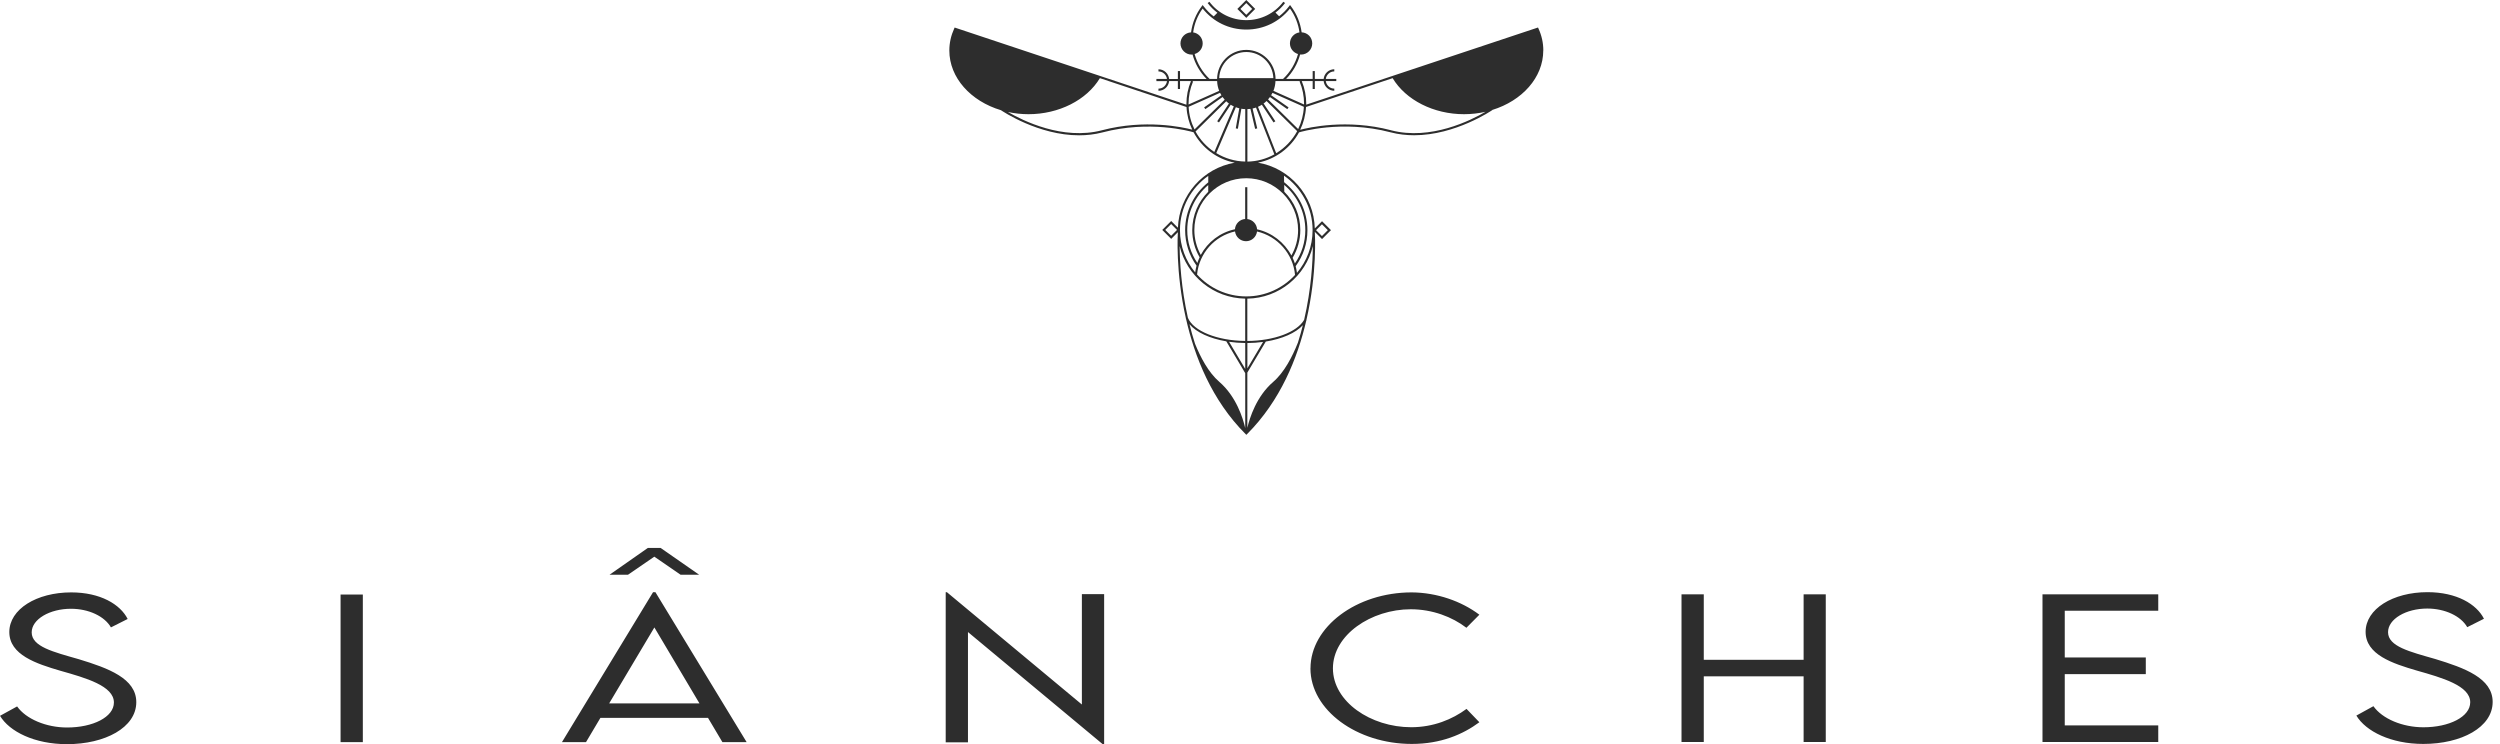 <svg width="225" height="67" viewBox="0 0 225 67" fill="none" xmlns="http://www.w3.org/2000/svg">
    <path d="M138.899 4.541C138.899 3.861 138.752 3.194 138.457 2.555L138.421 2.475L117.56 9.419C117.56 9.396 117.563 9.372 117.563 9.349C117.563 8.638 117.426 7.947 117.157 7.296H118.14V8.009H118.334V7.296H119.128C119.177 7.784 119.585 8.17 120.087 8.17V7.976C119.691 7.976 119.368 7.678 119.322 7.298H120.266V7.104H119.322C119.371 6.722 119.694 6.427 120.087 6.427V6.233C119.585 6.233 119.177 6.616 119.128 7.107H118.334V6.393H118.14V7.107H115.747C116.355 6.489 116.787 5.728 117.012 4.903C117.041 4.903 117.069 4.911 117.097 4.911C117.651 4.911 118.101 4.461 118.101 3.908C118.101 3.354 117.677 2.935 117.147 2.909C117.033 2.056 116.707 1.252 116.179 0.553L116.102 0.45L116.024 0.553C115.76 0.903 115.455 1.205 115.122 1.466L114.791 1.135C115.111 0.895 115.403 0.605 115.654 0.274L115.499 0.158C114.703 1.21 113.49 1.813 112.171 1.813C110.852 1.813 109.639 1.21 108.842 0.158L108.687 0.274C108.943 0.61 109.238 0.903 109.566 1.148L109.235 1.479C108.894 1.218 108.586 0.908 108.317 0.556L108.24 0.453L108.162 0.556C107.635 1.252 107.309 2.059 107.195 2.912C106.665 2.938 106.241 3.372 106.241 3.91C106.241 4.448 106.691 4.914 107.244 4.914C107.272 4.914 107.301 4.909 107.329 4.906C107.554 5.731 107.989 6.491 108.594 7.109H106.202V6.396H106.008V7.109H105.222C105.172 6.621 104.764 6.235 104.262 6.235V6.429C104.658 6.429 104.978 6.727 105.028 7.107H104.076V7.301H105.028C104.978 7.684 104.655 7.978 104.262 7.978V8.172C104.764 8.172 105.172 7.79 105.222 7.298H106.008V8.012H106.202V7.298H107.185C106.916 7.95 106.778 8.641 106.778 9.352C106.778 9.375 106.781 9.398 106.781 9.424L85.918 2.478L85.882 2.558C85.59 3.197 85.44 3.864 85.44 4.544C85.44 7.003 87.374 9.106 90.085 9.918C90.24 10.021 93.462 12.178 97.114 12.178C97.812 12.178 98.523 12.101 99.232 11.915C103.442 10.808 107.05 11.796 107.42 11.904C108.172 13.301 109.522 14.328 111.126 14.643C108.294 15.129 106.116 17.553 106.013 20.496L105.408 19.89L104.603 20.695L105.408 21.499L106.01 20.896C106.01 20.915 106.01 20.93 106.01 20.948H106.005C106 21.01 105.783 24.424 106.724 28.622H106.714C106.719 28.642 106.729 28.658 106.737 28.673C107.51 32.09 109.052 36.016 112.101 39.065L112.171 39.134L112.241 39.065C115.235 36.07 116.777 32.234 117.563 28.862C117.571 28.849 117.578 28.836 117.586 28.823L117.573 28.816C118.566 24.53 118.341 21.008 118.336 20.946H118.331C118.331 20.92 118.331 20.894 118.331 20.866L118.983 21.517L119.787 20.713L118.983 19.909L118.331 20.56C118.259 17.586 116.071 15.129 113.216 14.638C114.811 14.322 116.159 13.303 116.911 11.915L116.932 11.909C116.968 11.896 120.728 10.748 125.153 11.909C125.862 12.096 126.576 12.173 127.272 12.173C130.991 12.173 134.27 9.934 134.309 9.908L134.301 9.897C136.983 9.072 138.894 6.983 138.894 4.539M116.836 11.617L114.126 8.948C114.201 8.863 114.271 8.778 114.335 8.684L114.299 8.736L115.859 9.825L115.97 9.665L114.41 8.576L114.351 8.661C114.416 8.563 114.472 8.462 114.524 8.356L117.348 9.613C117.312 10.329 117.131 11.007 116.834 11.62M116.805 30.853C116.322 32.077 115.59 33.51 114.586 34.373C113.076 35.674 112.471 37.609 112.261 38.503V33.533L113.922 30.74C115.391 30.502 116.609 29.971 117.258 29.265C117.126 29.785 116.978 30.316 116.808 30.851M107.053 29.18C107.666 29.91 108.878 30.468 110.368 30.721L112.07 33.584V38.529C111.868 37.647 111.266 35.682 109.737 34.365C108.757 33.522 108.035 32.136 107.552 30.934C107.36 30.341 107.195 29.754 107.053 29.178M110.616 30.76C111.079 30.828 111.568 30.866 112.07 30.872V33.204L110.616 30.76ZM112.264 33.15V30.874C112.75 30.872 113.223 30.835 113.676 30.773L112.264 33.15ZM112.166 26.677C110.41 26.677 108.829 25.914 107.735 24.703C107.929 22.766 109.326 21.241 111.152 20.829C111.214 21.323 111.63 21.709 112.142 21.709C112.654 21.709 113.068 21.326 113.133 20.834C114.956 21.259 116.378 22.821 116.554 24.745C115.463 25.932 113.898 26.677 112.163 26.677M113.138 20.638C113.104 20.157 112.735 19.771 112.259 19.715V16.849H112.065V19.709C111.571 19.746 111.18 20.139 111.144 20.633C109.812 20.92 108.7 21.773 108.069 22.945C107.694 22.262 107.492 21.491 107.492 20.708C107.492 18.134 109.587 16.04 112.16 16.04C114.734 16.04 116.828 18.134 116.828 20.708C116.828 21.512 116.619 22.298 116.226 22.994C115.595 21.812 114.467 20.935 113.138 20.638ZM107.301 20.708C107.301 21.569 107.531 22.415 107.966 23.154C107.888 23.32 107.821 23.491 107.761 23.666C107.169 22.79 106.853 21.771 106.853 20.708C106.853 19.084 107.588 17.63 108.741 16.655V17.26C107.854 18.142 107.303 19.36 107.303 20.708M116.334 23.203C116.787 22.451 117.028 21.59 117.028 20.708C117.028 19.36 116.477 18.14 115.587 17.258L115.577 16.642C116.738 17.617 117.478 19.076 117.478 20.708C117.478 21.791 117.152 22.826 116.539 23.713C116.482 23.54 116.415 23.369 116.337 23.203M111.408 11.591L111.723 9.789L111.659 9.776C111.793 9.802 111.93 9.817 112.072 9.822V14.54C111.118 14.521 110.226 14.245 109.463 13.777L111.227 9.649C111.359 9.701 111.493 9.742 111.635 9.771L111.534 9.753L111.219 11.555L111.41 11.589L111.408 11.591ZM112.264 9.822C112.357 9.82 112.447 9.809 112.538 9.799L112.962 11.599L113.151 11.555L112.732 9.768C112.838 9.745 112.939 9.714 113.04 9.68L114.692 13.893C113.971 14.294 113.146 14.529 112.266 14.545V9.828L112.264 9.822ZM106.98 9.61L109.804 8.353C109.856 8.459 109.913 8.563 109.978 8.661L109.918 8.576L108.372 9.665L108.483 9.822L110.027 8.734L109.993 8.684C110.063 8.785 110.141 8.881 110.223 8.972L107.508 11.648C107.2 11.028 107.014 10.34 106.978 9.61M109.727 7.032C109.773 5.728 110.849 4.681 112.166 4.681C113.482 4.681 114.553 5.723 114.602 7.032H109.727ZM117.364 9.347C117.364 9.365 117.364 9.383 117.361 9.403L114.607 8.178C114.718 7.903 114.78 7.606 114.793 7.296H117.028L116.958 7.324C117.229 7.966 117.366 8.646 117.366 9.349M107.516 4.862C107.935 4.741 108.242 4.36 108.242 3.903C108.242 3.398 107.867 2.984 107.384 2.915C107.49 2.141 107.777 1.409 108.237 0.768C109.197 1.973 110.622 2.661 112.168 2.661C113.715 2.661 115.14 1.973 116.099 0.768C116.559 1.409 116.847 2.139 116.953 2.915C116.466 2.984 116.094 3.398 116.094 3.903C116.094 4.36 116.402 4.741 116.821 4.862C116.585 5.71 116.128 6.489 115.476 7.102H114.801C114.791 5.659 113.614 4.49 112.168 4.49C110.722 4.49 109.556 5.653 109.538 7.102H108.86C108.209 6.491 107.751 5.71 107.516 4.862ZM107.28 7.296H109.541C109.551 7.606 109.616 7.903 109.727 8.178L106.972 9.403C106.972 9.385 106.97 9.367 106.97 9.349C106.97 8.651 107.107 7.973 107.376 7.334L107.283 7.296H107.28ZM99.18 11.723C95.647 12.652 92.034 10.849 90.71 10.078C91.303 10.208 91.923 10.278 92.565 10.278C95.293 10.278 97.804 9.008 98.989 7.034L106.786 9.631C106.822 10.358 107.003 11.046 107.303 11.669C106.458 11.447 103.072 10.702 99.178 11.723M107.598 11.835L110.36 9.114C110.461 9.209 110.57 9.3 110.686 9.378L110.601 9.321L109.548 10.914L109.709 11.02L110.764 9.427L110.704 9.388C110.813 9.46 110.927 9.522 111.043 9.577L109.29 13.678C108.586 13.21 108.004 12.577 107.598 11.835ZM105.403 21.222L104.872 20.692L105.403 20.162L105.933 20.692L105.403 21.222ZM106.197 20.682C106.207 18.675 107.213 16.903 108.744 15.828V16.41C107.477 17.418 106.662 18.972 106.662 20.715C106.662 21.869 107.019 22.973 107.689 23.91C107.635 24.106 107.596 24.31 107.567 24.517C106.711 23.483 106.197 22.159 106.197 20.715V20.705L106.207 20.695L106.197 20.684V20.682ZM112.067 26.876V30.685C109.546 30.66 107.407 29.796 106.913 28.606C106.303 25.893 106.178 23.503 106.168 22.146C106.81 24.825 109.202 26.829 112.065 26.876M117.372 28.785C116.735 29.896 114.656 30.67 112.259 30.688V26.878C115.122 26.834 117.516 24.83 118.155 22.148C118.145 23.535 118.018 25.999 117.372 28.785ZM118.975 20.185L119.505 20.715L118.975 21.246L118.445 20.715L118.975 20.185ZM118.132 20.715C118.132 22.179 117.602 23.521 116.725 24.561C116.699 24.354 116.66 24.153 116.609 23.956C117.302 23.009 117.669 21.89 117.669 20.715C117.669 18.965 116.847 17.405 115.569 16.396L115.559 15.809C117.113 16.888 118.134 18.685 118.134 20.715M114.858 13.792L113.218 9.613C113.363 9.548 113.503 9.473 113.632 9.385L113.567 9.427L114.62 11.02L114.783 10.914L113.73 9.321L113.64 9.38C113.766 9.295 113.883 9.197 113.991 9.091L116.746 11.803C116.306 12.623 115.649 13.306 114.855 13.79M125.197 11.723C121.215 10.676 117.765 11.483 117.017 11.682C117.32 11.053 117.503 10.36 117.542 9.628L125.337 7.034C126.522 9.008 129.033 10.278 131.761 10.278C132.434 10.278 133.083 10.2 133.701 10.06C132.405 10.821 128.761 12.659 125.2 11.726M112.97 0.804L112.166 0L111.361 0.804L112.166 1.609L112.97 0.804ZM112.166 0.274L112.696 0.804L112.166 1.334L111.635 0.804L112.166 0.274Z" fill="#2D2D2D"/>
    <path d="M0 64.425L1.54 63.578C2.342 64.713 4.159 65.475 6.037 65.475C8.359 65.475 10.252 64.537 10.252 63.224C10.252 61.73 7.713 61.013 5.447 60.372C3.271 59.736 0.838 58.938 0.838 56.884C0.838 54.83 3.291 53.315 6.406 53.315C9.036 53.315 10.828 54.395 11.489 55.708L9.985 56.465C9.414 55.465 7.981 54.789 6.386 54.789C4.483 54.789 2.852 55.728 2.852 56.914C2.852 58.201 4.801 58.671 7.087 59.327C9.747 60.135 12.266 61.059 12.266 63.194C12.266 65.486 9.44 66.975 6.027 66.975C3.11 66.975 0.843 65.839 0 64.421M30.651 53.507H32.655V66.793H30.651V53.507ZM58.995 53.3H58.773L50.575 66.793H52.74L54.038 64.607H63.72L65.017 66.793H67.198L58.99 53.3H58.995ZM54.825 63.305L58.894 56.47L62.952 63.305H54.82H54.825ZM56.521 51.725H54.861L58.303 49.317H59.459L62.922 51.725H61.251L58.889 50.1L56.521 51.725ZM99.373 53.472V67H99.272L87.117 56.884V66.808H85.113V53.3H85.224L97.369 63.406V53.472H99.373ZM117.944 60.155C117.944 56.419 122.078 53.315 127.051 53.315C129.327 53.33 131.538 54.113 133.143 55.324L131.977 56.5C130.7 55.521 128.918 54.834 126.97 54.834C123.406 54.834 119.963 57.141 119.963 60.15C119.963 63.158 123.376 65.45 127.005 65.45C129.009 65.45 130.71 64.743 131.987 63.8L133.143 65.001C131.669 66.096 129.68 66.954 127.061 66.954C122.134 66.954 117.939 63.916 117.939 60.145M164.319 53.492V66.778H162.325V60.867H153.34V66.778H151.336V53.492H153.34V59.383H162.325V53.492H164.319ZM185.828 54.966V59.171H193.122V60.67H185.828V65.284H194.243V66.778H183.824V53.492H194.243V54.966H185.828ZM212.067 64.405L213.607 63.557C214.409 64.693 216.227 65.455 218.105 65.455C220.427 65.455 222.32 64.516 222.32 63.204C222.32 61.71 219.775 60.993 217.514 60.352C215.333 59.716 212.905 58.918 212.905 56.864C212.905 54.809 215.358 53.295 218.473 53.295C221.103 53.295 222.895 54.375 223.556 55.688L222.052 56.445C221.482 55.445 220.048 54.769 218.453 54.769C216.55 54.769 214.924 55.708 214.924 56.894C214.924 58.181 216.873 58.651 219.16 59.307C221.82 60.115 224.339 61.038 224.339 63.174C224.339 65.465 221.512 66.954 218.099 66.954C215.187 66.954 212.92 65.819 212.072 64.4" fill="#2D2D2D"/>
</svg>
